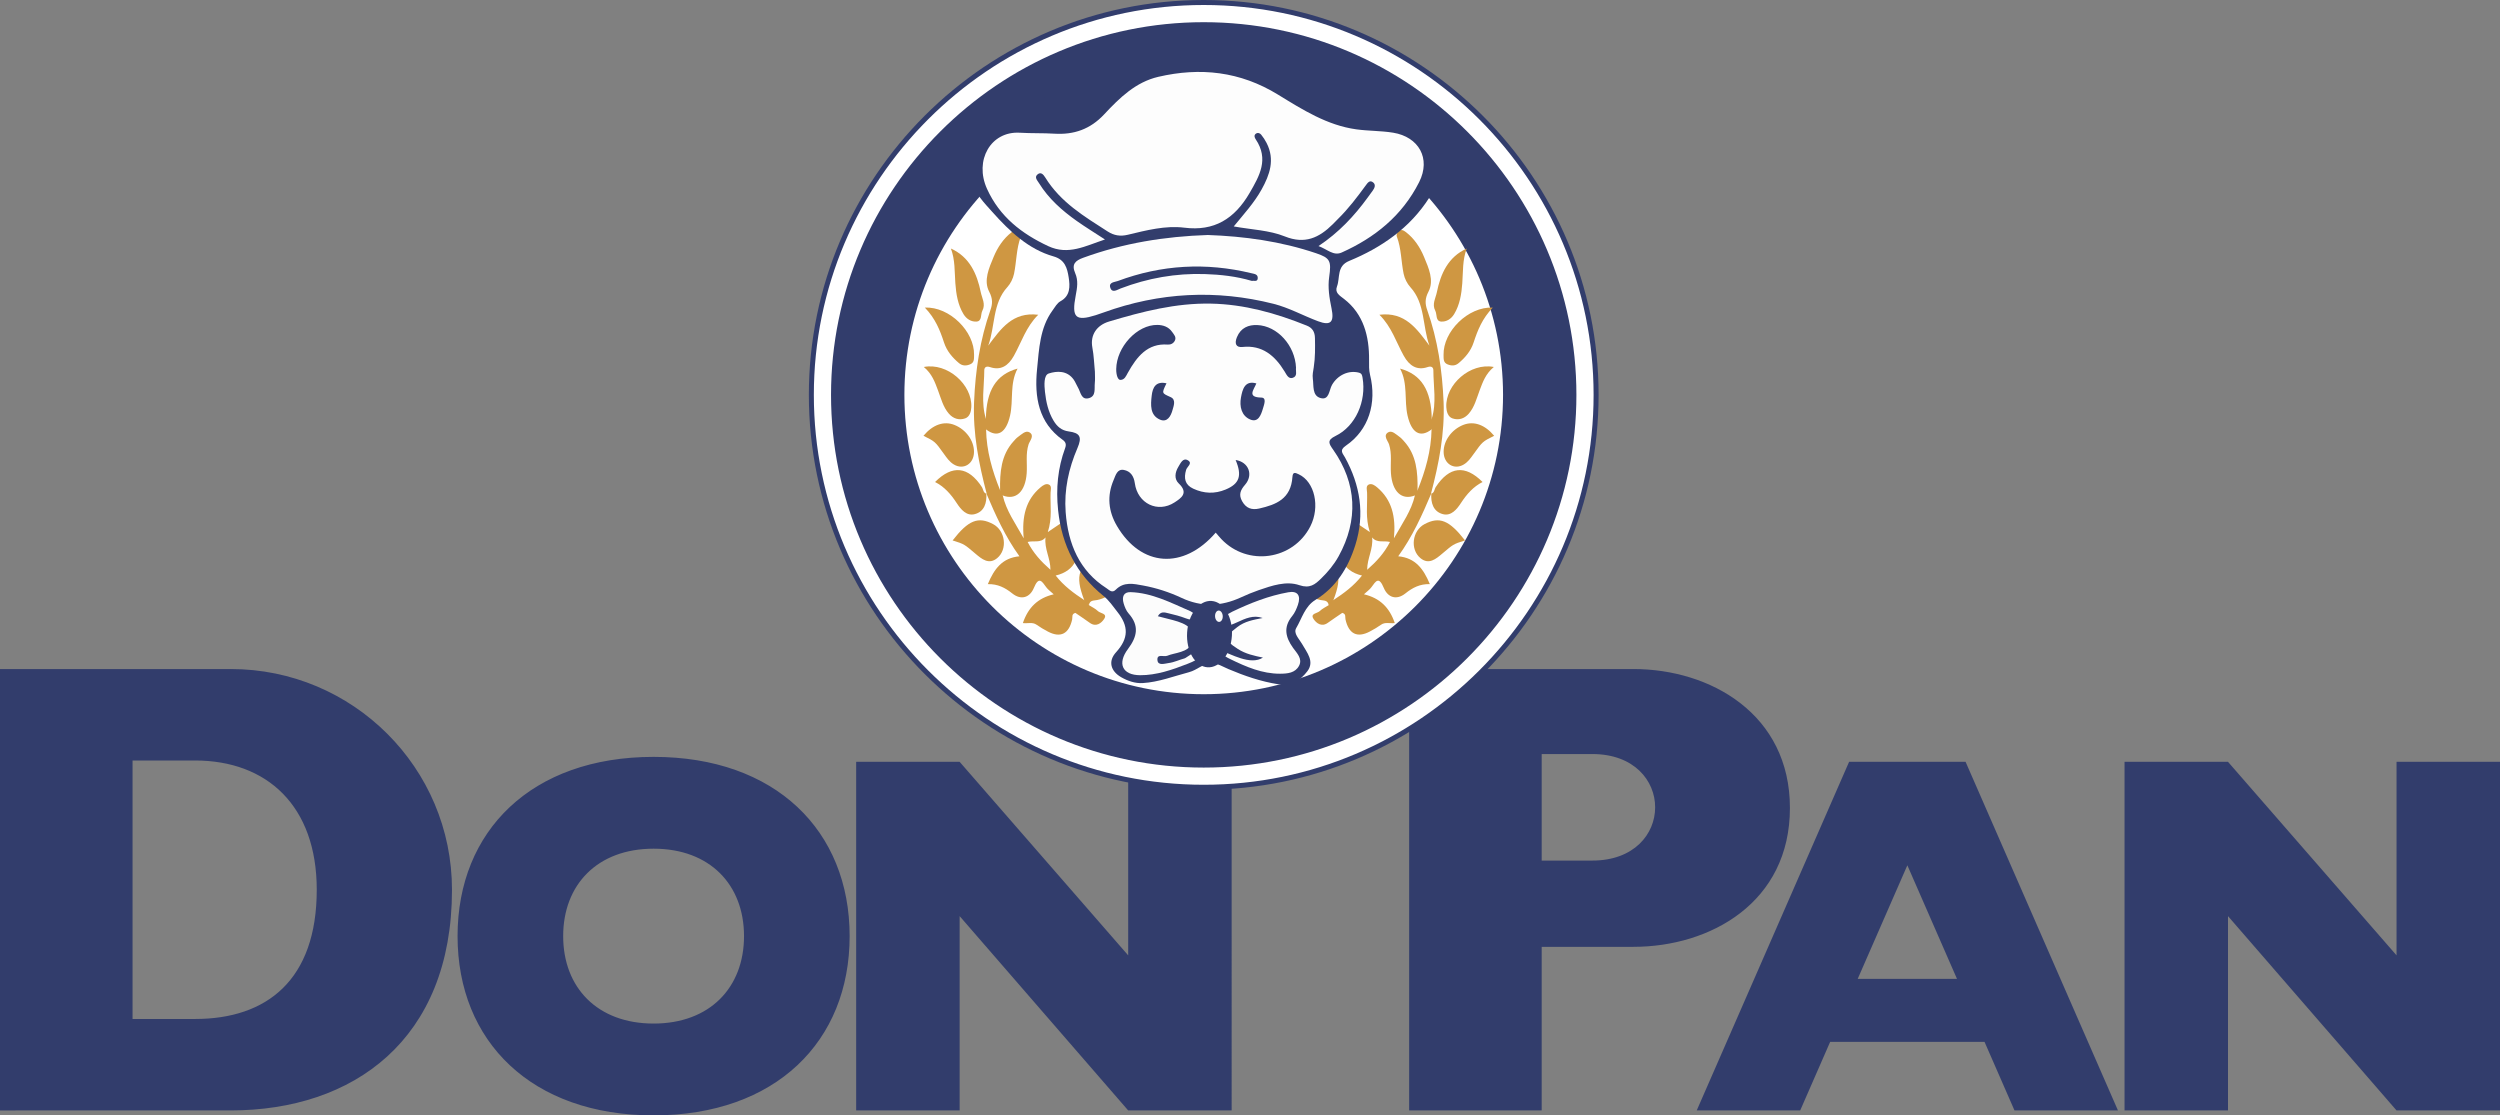 <svg xmlns="http://www.w3.org/2000/svg" width="400" height="178.459"><rect width="100%" height="100%" fill="#808080" stroke="none"/><path d="M31.215 163.036H21.208V121.68h10.007c11.45 0 19.465 7.203 19.465 20.678 0 14.465-8.015 20.678-19.465 20.678m5.703-55.99H0v70.623H36.918c19.55 0 35.4-11.245 35.4-35.312 0-19.502-15.85-35.312-35.4-35.312M254.77 137.692h-8.1v-17.045h8.1c13.405 0 13.405 17.045 0 17.045m31.618-8.42c0-15.032-12.74-22.226-25.045-22.226h-35.881v70.623h21.208v-26.175h14.673c12.306 0 25.045-7.077 25.045-22.224M104.576 163.77c-9 0-14.468-5.764-14.468-13.99 0-8.226 5.468-13.99 14.468-13.99s14.467 5.764 14.467 13.99c0 8.226-5.468 13.99-14.467 13.99m0-42.67c-19.512 0-31.367 11.816-31.367 28.68 0 16.864 11.854 28.68 31.366 28.68 19.51 0 31.367-11.816 31.367-28.68 0-16.864-11.856-28.68-31.367-28.68M180.506 152.854l-26.965-30.962h-16.554v55.777h16.555v-31.09l26.966 31.09h16.555V121.89h-16.554v30.962zM297.234 156.617l7.942-18.17 7.942 18.17h-15.884zm15.18-34.725H295.856l-24.38 55.777h16.555l4.794-10.97h24.7l4.793 10.97h16.554l-24.38-55.778h-2.08zM383.445 121.892v30.962l-26.965-30.962h-16.555v55.777h16.555v-31.09l26.965 31.09H400V121.89h-16.555z" fill="#323d6c"/><path d="M255.376 63.18c0 34.674-28.108 62.782-62.78 62.782-34.674 0-62.782-28.108-62.782-62.78C129.814 28.507 157.922.4 192.594.4c34.674 0 62.782 28.108 62.782 62.78" fill="#fff"/><path d="M192.595 15.29c-26.408 0-47.892 21.483-47.892 47.89 0 26.41 21.484 47.893 47.892 47.893s47.892-21.484 47.892-47.892c0-26.407-21.484-47.89-47.892-47.89m0 100.733c-29.137 0-52.842-23.705-52.842-52.842 0-29.136 23.705-52.84 52.842-52.84 29.136 0 52.842 23.704 52.842 52.84 0 29.138-23.706 52.843-52.842 52.843" fill="#323d6c"/><path d="M192.595 10.593c-28.997 0-52.587 23.59-52.587 52.588s23.59 52.59 52.587 52.59c28.997 0 52.587-23.592 52.587-52.59 0-28.996-23.59-52.587-52.587-52.587m0 110.61c-31.994 0-58.023-26.03-58.023-58.022 0-31.992 26.03-58.022 58.023-58.022 31.993 0 58.023 26.03 58.023 58.023 0 31.994-26.03 58.024-58.023 58.024" fill="#323d6c"/><path d="M192.595 9.136c-29.8 0-54.045 24.244-54.045 54.045 0 29.802 24.245 54.046 54.045 54.046S246.64 92.982 246.64 63.18c0-29.8-24.244-54.044-54.045-54.044m0 113.676c-32.88 0-59.63-26.75-59.63-59.63s26.75-59.632 59.63-59.632 59.63 26.75 59.63 59.63-26.75 59.632-59.63 59.632" fill="#323d6c"/><path d="M152.145 39.765c2.97 1.344 4.174 4.012 4.782 7.01.186.916.808 1.886.254 2.93-.317.596-.014 1.695-.957 1.748-.816.046-1.577-.394-2.063-1.192-.915-1.507-1.18-3.24-1.306-4.957-.134-1.848-.023-3.715-.71-5.538M160.44 79.275l-.425-.84c-.05-2.855.146-5.634 2.167-7.84.22-.24.432-.5.69-.68.568-.398 1.225-1.106 1.843-.74.867.514.03 1.382-.146 1.93-.49 1.542-.19 3.077-.298 4.606-.208 2.965-1.724 4.383-3.833 3.565M147.967 49.21c3.985-.168 7.963 3.85 7.884 7.57-.012.615.062 1.23-.634 1.515-.634.26-1.233.267-1.79-.203-1.048-.89-1.933-1.91-2.385-3.293-.64-1.957-1.39-3.85-3.073-5.59M147.812 58.716c3.764-.732 7.763 2.806 7.6 6.425-.03.692-.257 1.556-.996 1.805-.965.326-1.89.055-2.6-.762-.923-1.06-1.253-2.442-1.74-3.736-.492-1.3-.938-2.627-2.264-3.73M157.806 78.933c.12 1.57-.344 2.93-1.835 3.327-1.316.352-2.22-.725-2.912-1.788-.915-1.404-1.974-2.607-3.45-3.35 2.787-2.797 5.313-2.505 7.49.804.237.36.203.97.767 1.07.002 0-.06-.063-.06-.063" fill="#cf9742"/><path d="M147.755 69.726c1.485-1.786 3.272-2.41 4.963-1.734 1.846.74 3.136 2.524 3.122 4.32-.015 1.91-1.68 2.935-3.232 2-.684-.41-1.13-1.062-1.588-1.7-1.4-1.955-1.396-1.96-3.265-2.886M152.417 86.47c2.53-3.256 4.095-3.868 6.476-2.612 1.967 1.038 2.36 4.03.652 5.445-1.333 1.104-2.47.134-3.475-.713-1.755-1.48-1.723-1.524-3.653-2.12M157.772 68.712l-.032-1.727c.073-4.503 1.645-7.08 5.07-8.01-1.29 2.434-.638 5.06-1.2 7.524-.627 2.744-1.994 3.624-3.838 2.212M174.23 96.82l-.76-.813c-1.536-4.012-.977-5.594 2.844-7.595-.37 1.494.474 2.482 1.02 3.59 1.1 2.243.546 3.492-1.775 4-.53.115-1.192-.017-1.33.818" fill="#cf9742"/><path d="M164.422 86.715c.962-.26 2.088.233 2.86-.728-.207 1.858.79 3.31.792 5.177-1.51-1.332-2.72-2.645-3.652-4.45m11.246 11.06c-.41-.398-.953-.642-1.437-.954-.15-.38-.245-.82-.76-.813-1.662-1.084-3.255-2.257-4.564-3.92 3.16-.732 4.374-3.414 2.824-6.136-.508-.89-.58-1.87-.777-3.054-1.124.76-2.098 1.42-3.306 2.235.742-2.258.372-4.287.444-6.29.017-.444.224-1.064-.24-1.3-.48-.245-.982.108-1.377.442-2.328 1.972-3.007 4.62-2.68 8.146-1.385-2.474-2.793-4.415-3.353-6.853.24-.5.258-.87-.426-.84-1.26-3.106-2.18-6.303-2.242-9.724.53-.586.482-1.16-.032-1.724-.795-2.55-.263-5.156-.257-7.736 0-.46.29-.732.92-.517 1.71.583 2.925-.21 3.808-1.79 1.216-2.18 1.95-4.652 3.906-6.584-4.105-.506-5.987 2.245-8.005 4.944 1.138-3.105.65-6.737 3.064-9.372.51-.557.908-1.366 1.067-2.128.408-1.958.36-4.012 1.074-5.913.138-.37-.04-.7-.276-.902-.414-.356-.794-.135-1.188.17-1.324 1.024-2.24 2.42-2.877 3.954-.728 1.755-1.644 3.764-.71 5.548.6 1.142.542 1.978.205 2.934-1.677 4.75-2.412 9.684-2.62 14.72-.204 5.025.753 9.88 2.02 14.683l-.062-.064c1.475 3.47 3.013 6.905 5.3 10.072-2.743.25-4.042 2.01-5.06 4.453 1.57-.045 2.773.573 3.89 1.472 1.454 1.17 2.842.66 3.474-.857.794-1.903 1.26-1.122 1.995-.106.262.362.65.622 1.184 1.12-2.534.595-4.09 2.102-4.934 4.604.826.09 1.54-.194 2.188.262.576.408 1.188.766 1.81 1.093 2.03 1.07 3.385.378 3.893-1.962.077-.357-.135-.847.51-1.025.734.505 1.534 1.034 2.312 1.596.99.717 1.845.05 2.286-.622.59-.898-.6-.88-.988-1.257M234.676 39.765c-2.97 1.344-4.174 4.012-4.783 7.01-.185.916-.808 1.886-.253 2.93.317.596.015 1.695.958 1.748.815.046 1.577-.394 2.062-1.192.916-1.507 1.182-3.24 1.307-4.957.134-1.848.022-3.715.71-5.538M226.38 79.275l.426-.84c.048-2.855-.146-5.634-2.167-7.84-.22-.24-.434-.5-.692-.68-.568-.398-1.224-1.106-1.842-.74-.868.514-.03 1.382.145 1.93.49 1.542.19 3.077.3 4.606.206 2.965 1.722 4.383 3.83 3.565M238.854 49.21c-3.985-.168-7.963 3.85-7.885 7.57.013.615-.062 1.23.634 1.515.635.26 1.234.267 1.79-.203 1.05-.89 1.933-1.91 2.386-3.293.64-1.957 1.39-3.85 3.074-5.59M239.01 58.716c-3.766-.732-7.764 2.806-7.602 6.425.03.692.257 1.556.996 1.805.965.326 1.89.055 2.6-.762.924-1.06 1.253-2.442 1.74-3.736.492-1.3.94-2.627 2.265-3.73M229.015 78.933c-.12 1.57.343 2.93 1.834 3.327 1.317.352 2.22-.725 2.912-1.788.915-1.404 1.974-2.607 3.45-3.35-2.787-2.797-5.313-2.505-7.49.804-.236.36-.203.97-.767 1.07l.06-.063" fill="#cf9742"/><path d="M239.065 69.726c-1.484-1.786-3.272-2.41-4.962-1.734-1.846.74-3.137 2.524-3.122 4.32.016 1.91 1.682 2.935 3.233 2 .683-.41 1.13-1.062 1.588-1.7 1.402-1.955 1.397-1.96 3.265-2.886M234.403 86.47c-2.528-3.256-4.095-3.868-6.475-2.612-1.967 1.038-2.362 4.03-.653 5.445 1.333 1.104 2.47.134 3.475-.713 1.755-1.48 1.723-1.524 3.653-2.12M229.048 68.712l.032-1.727c-.073-4.503-1.644-7.08-5.07-8.01 1.29 2.434.638 5.06 1.2 7.524.628 2.744 1.994 3.624 3.838 2.212M212.59 96.82l.76-.813c1.537-4.012.978-5.594-2.844-7.595.37 1.494-.474 2.482-1.018 3.59-1.103 2.243-.547 3.492 1.774 4 .53.115 1.19-.017 1.328.818" fill="#cf9742"/><path d="M218.746 91.164c.002-1.867 1-3.32.793-5.177.77.96 1.896.468 2.858.728-.93 1.804-2.142 3.117-3.652 4.45m-8.582 7.868c.44.67 1.296 1.34 2.287.62.78-.56 1.58-1.09 2.314-1.595.644.178.432.668.51 1.024.508 2.34 1.864 3.032 3.894 1.963.62-.327 1.233-.685 1.81-1.093.646-.456 1.36-.17 2.187-.26-.846-2.503-2.4-4.01-4.934-4.605.537-.498.924-.758 1.185-1.12.735-1.016 1.2-1.797 1.995.106.633 1.516 2.02 2.026 3.474.857 1.118-.9 2.32-1.517 3.89-1.472-1.017-2.442-2.317-4.202-5.06-4.453 2.288-3.167 3.825-6.602 5.3-10.072l-.06.064c1.265-4.802 2.223-9.658 2.018-14.682-.207-5.036-.943-9.972-2.62-14.72-.337-.957-.393-1.792.205-2.935.934-1.784.02-3.793-.71-5.548-.635-1.533-1.552-2.93-2.876-3.954-.394-.305-.773-.526-1.188-.17-.236.203-.414.533-.276.903.714 1.902.666 3.956 1.074 5.914.158.762.556 1.57 1.067 2.128 2.413 2.635 1.925 6.267 3.062 9.373-2.02-2.7-3.9-5.45-8.005-4.946 1.955 1.93 2.69 4.404 3.905 6.582.882 1.58 2.1 2.374 3.808 1.79.63-.214.918.058.92.518.006 2.58.537 5.186-.257 7.736-.513.564-.56 1.14-.032 1.725-.062 3.422-.98 6.62-2.242 9.726-.684-.032-.666.34-.425.84-.56 2.437-1.967 4.378-3.353 6.852.328-3.526-.35-6.174-2.68-8.146-.394-.334-.896-.687-1.376-.443-.463.236-.256.856-.24 1.3.072 2.003-.298 4.032.444 6.29l-3.307-2.233c-.196 1.183-.27 2.162-.776 3.054-1.55 2.724-.334 5.405 2.824 6.136-1.308 1.664-2.9 2.837-4.563 3.92-.515-.006-.61.434-.76.814-.485.312-1.027.556-1.438.955-.387.378-1.576.36-.988 1.258" fill="#cf9742"/><path d="M162.135 20.05c2.396-.084 4.755.42 7.204-.184 3.456-.85 6.272-2.72 8.63-5.335 2.674-2.965 6.057-3.81 9.622-4.253 4.024-.5 7.993.214 11.948.9 2.648.458 4.724 2.28 6.988 3.6 4.587 2.68 9.434 4.23 14.63 4.803 2.057.227 4.17.76 5.957 1.948 3.685 2.448 3.82 6.55 1.59 10.07-3.083 4.866-7.704 8.04-12.825 10.143-2.058.847-1.426 2.693-1.962 4.09-.382.996.405 1.44 1.13 2 3.108 2.402 4.046 5.943 4.005 9.797-.007.804-.03 1.588.155 2.338 1.127 4.558-.237 8.858-3.862 11.335-1.118.763-.498 1.238-.143 1.888 2.418 4.426 3.21 9.063 1.65 14.022-1.173 3.72-3.143 6.798-6.388 8.775-1.685 1.025-2.148 2.943-3.066 4.497-.5.844.47 1.733.917 2.524.78 1.382 2.06 2.818.86 4.394-1.1 1.44-2.55 2.407-4.64 2.082-2.797-.437-5.42-1.344-8.01-2.442-.738-.314-1.837-.95-2.552-.953-1.43-.002-2.374 1.105-3.732 1.463-2.458.647-4.854 1.587-7.392 1.74-1.223.075-2.412-.333-3.473-.946-1.67-.968-2.12-2.54-.81-3.98 2.032-2.232 2.046-4.17.21-6.47-.714-.894-1.28-1.793-2.23-2.556-4.244-3.418-6.655-8.002-7.25-13.723-.356-3.44-.053-6.71 1.122-9.91.208-.57.132-.964-.4-1.342-3.84-2.723-4.534-6.83-4.09-11.266.325-3.254.445-6.637 2.466-9.41.387-.532.745-1.197 1.27-1.482 1.605-.872 1.55-2.405 1.324-3.832-.232-1.462-.585-2.83-2.42-3.35-3.994-1.132-7.014-3.996-9.797-7.114-1.336-1.497-2.718-2.855-3.337-5.042-1.43-5.058.953-8.79 5.934-8.817h.765" fill="#323d6c"/><path d="M175.184 59.458c-.134-1.28-.16-2.555-.403-3.835-.387-2.056.727-3.6 2.67-4.18 5.332-1.594 10.67-2.974 16.29-2.864 5.357.103 10.395 1.527 15.347 3.52.9.36 1.286 1 1.305 1.996.03 1.562.05 3.12-.193 4.67-.095.598-.235 1.227-.15 1.807.165 1.142-.132 2.725 1.225 3.112 1.42.405 1.367-1.27 1.85-2.106.908-1.568 2.634-2.365 4.264-1.963.502.124.546.398.62.822.645 3.748-1.106 7.763-4.33 9.32-1.436.69-1.026 1.263-.375 2.19 3.79 5.392 4.064 11.28.882 17.046-.757 1.37-1.728 2.522-2.81 3.576-.967.943-1.803 1.63-3.47 1.06-2.113-.725-4.398.07-6.53.802-.96.33-1.906.73-2.835 1.156-3.16 1.453-6.288 1.58-9.492.074-1.97-.925-4.047-1.594-6.175-1.984-1.488-.273-3.052-.636-4.344.668-.615.624-1.054.047-1.502-.24-4.303-2.754-6.14-7.045-6.522-12.163-.267-3.58.483-6.985 1.884-10.244.765-1.777.43-2.428-1.404-2.672-1.115-.15-1.84-.753-2.422-1.727-.845-1.412-1.192-2.983-1.368-4.6-.116-1.06-.217-2.678.604-2.943 1.302-.42 2.958-.51 4.015 1.014.262.38.42.836.66 1.234.447.74.51 2.058 1.77 1.695 1.154-.334.83-1.52.926-2.41.067-.604.014-1.22.014-1.832M210.962 39.37c3.25-2.17 5.71-4.797 7.866-7.76.273-.376.552-.747.82-1.127.287-.404.506-.897.083-1.27-.557-.49-.903.03-1.224.468-1.372 1.874-2.77 3.723-4.417 5.336-.283.276-.552.566-.83.845-2.212 2.198-4.486 3.252-7.686 1.966-2.492-1.002-5.313-1.078-8.175-1.6 1.618-1.98 3.268-3.768 4.46-5.92 1.296-2.342 2.168-4.767.794-7.437-.242-.472-.537-.923-.867-1.328-.21-.26-.57-.367-.86-.143-.336.257-.19.624-.006.896 2.13 3.18.608 5.834-.977 8.566-2.423 4.18-5.692 6.162-10.44 5.567-3.035-.38-6.077.42-9.06 1.133-1.175.28-2.175.142-3.223-.532-3.706-2.385-7.506-4.634-9.974-8.626-.326-.528-.708-.918-1.216-.52-.59.463-.074.96.193 1.392 1.572 2.538 3.727 4.428 6.07 6.086 1.37.97 2.802 1.843 4.502 2.953-3.152 1.04-5.855 2.57-9.08 1.063-4.21-1.97-7.76-4.677-9.796-9.17-2.06-4.547.598-9.258 5.26-8.973 1.844.113 3.698.04 5.542.154 3.083.188 5.71-.695 7.947-3.094 2.465-2.642 5.047-5.165 8.663-6.005 6.716-1.56 13.087-.87 19.135 2.84 3.944 2.418 7.882 4.922 12.547 5.564 1.96.27 3.93.218 5.893.537 4.078.663 6.078 4.108 4.155 7.914-2.732 5.41-7.137 8.9-12.383 11.254-1.325.595-2.274-.502-3.72-1.03" fill="#fdfdfd"/><path d="M193.25 37.6c5.816.206 11.66 1 17.334 2.92 2.246.76 2.453 1.236 2.086 3.79-.245 1.696.03 3.364.375 5.03.46 2.2-.132 2.813-2.137 2.065-2.387-.89-4.64-2.16-7.125-2.79-9.197-2.325-18.264-1.85-27.21 1.382-.42.152-.84.3-1.265.433-3.218 1.01-3.88.4-3.192-3.162.237-1.232.43-2.378-.083-3.555-.63-1.442.027-2.015 1.277-2.47 6.43-2.347 13.06-3.415 19.94-3.643M202.024 98.88c-1.48-.53-2.78.083-4.09.69-.388.178-2.365 1.13-2.663.198-.205-.646 1.11-1.526 1.88-1.894 2.897-1.386 5.862-2.557 9-3.115 1.47-.262 2.03.54 1.514 2.02-.218.626-.496 1.278-.902 1.773-1.456 1.775-1.096 3.4.128 5.108.59.822 1.556 1.735.957 2.863-.612 1.152-1.835 1.267-3.037 1.27-2.87.01-5.434-1.1-7.97-2.338-.208-.102-1.88-.877-1.59-1.408 1.69.586 4.83 2.457 6.82 1.167-1.403-.292-2.787-.582-4.016-1.384-2.412-1.575-2.22-1.816-.108-3.482 1.22-.96 2.635-1.18 4.078-1.467" fill="#fdfdfd"/><path d="M185.257 98.597c.847.217 1.623.407 2.396.615 2.292.613 3.722 1.422 3.01 3.697-.47 1.5-2.77 1.523-3.885 2.007-.557.242-1.712-.393-1.586.738.1.906 1.192.51 1.8.432.867-.11 1.696-.52 2.554-.75.295-.08 1.69-1.343 1.958-.702.222.53.745.706-1.527 1.593-2.437.95-4.954 1.82-7.56 1.807-2.833-.012-3.69-1.858-1.946-4.186 1.504-2.008 1.84-3.742.095-5.71-.374-.422-.616-1.03-.783-1.598-.3-1.018-.03-1.833 1.108-1.797 3.43.11 6.46 1.7 9.554 3.04.304.13 1.236.825 1.03 1.198-.226.415-1.28.13-1.738-.045-.89-.34-1.818-.588-2.746-.8-.578-.13-1.248-.412-1.733.46" fill="#fcfcfc"/><path d="M197.7 73.6c2.093.316 2.873 2.39 1.51 3.957-.77.884-1.038 1.62-.47 2.638.63 1.126 1.53 1.447 2.748 1.166 2.685-.617 5.06-1.53 5.3-5.04.06-.878.46-.693 1.03-.425 2.533 1.194 3.432 5.18 1.835 8.32-2.752 5.408-10.047 6.453-14.24 2.035-.31-.328-.596-.683-.898-1.03-5.17 5.983-11.943 5.505-15.807-1.075-1.367-2.33-1.616-4.788-.533-7.335.337-.792.582-1.83 1.66-1.617 1.014.2 1.574.934 1.737 2.124.442 3.25 3.666 4.817 6.356 3.066 1.038-.676 2.3-1.488.665-3.04-.744-.708-.604-1.746-.07-2.63.368-.61.765-1.552 1.57-1.048.756.473-.162.996-.313 1.506-.394 1.33-.206 2.39 1.128 3.01 1.72.803 3.45.868 5.19.143 2.218-.927 2.667-2.195 1.602-4.723M207.363 58.828c-.083.523.3 1.382-.544 1.63-.672.195-.957-.488-1.27-1-1.582-2.596-3.615-4.277-6.74-3.943-1.094.118-1.306-.59-.9-1.57.623-1.515 1.868-1.994 3.25-1.936 3.22.133 6.052 3.27 6.203 6.818M178.595 59.06c.042-3.54 3.34-7.125 6.6-7.073.87.015 1.76.28 2.342 1.117.292.424.738.844.424 1.428-.227.425-.647.634-1.135.6-3.214-.236-4.93 1.926-6.375 4.52-.287.517-.516 1.135-1.198 1.134-.398 0-.668-.775-.657-1.727M201.017 61.347c-.415 1.045-1.537 2.22.8 2.265.874.017.445 1.107.256 1.745-.313 1.058-.76 2.28-2.017 1.772-1.416-.575-1.774-2.096-1.497-3.56.242-1.28.617-2.747 2.457-2.223M186.64 61.328c-.802 1.65-.767 1.56.682 2.22.876.402.458 1.412.284 2.05-.263.972-.845 2.052-2.018 1.538-1.615-.71-1.485-2.354-1.315-3.838.15-1.31.658-2.352 2.367-1.97M200.27 44.94c-2.463-.733-4.996-1.01-7.527-1.09-4.605-.143-9.096.643-13.444 2.304-.56.213-1.344.794-1.648-.107-.306-.907.7-.9 1.192-1.084 7-2.612 14.125-3 21.358-1.254.51.122 1.12.158 1.03.882-.064.532-.615.283-.962.347M197.105 101.716c-.184 2.93-1.938 5.19-3.916 5.05-1.98-.142-3.434-2.633-3.25-5.563.185-2.93 1.94-5.19 3.917-5.05 1.98.142 3.433 2.633 3.248 5.563" fill="#323d6c"/><path d="M194.41 98.64c.032.502.333.89.672.865.34-.024.588-.45.556-.953-.03-.502-.332-.89-.67-.865-.34.024-.59.45-.557.953" fill="#f9f9fa"/><path d="M192.595.8c-34.397 0-62.38 27.984-62.38 62.38 0 34.4 27.983 62.382 62.38 62.382 34.397 0 62.38-27.983 62.38-62.38C254.976 28.783 226.993.8 192.596.8m0 125.562c-34.84 0-63.18-28.343-63.18-63.18 0-34.84 28.34-63.182 63.18-63.182 34.838 0 63.18 28.343 63.18 63.18 0 34.84-28.342 63.182-63.18 63.182" fill="#323d6c"/></svg>
